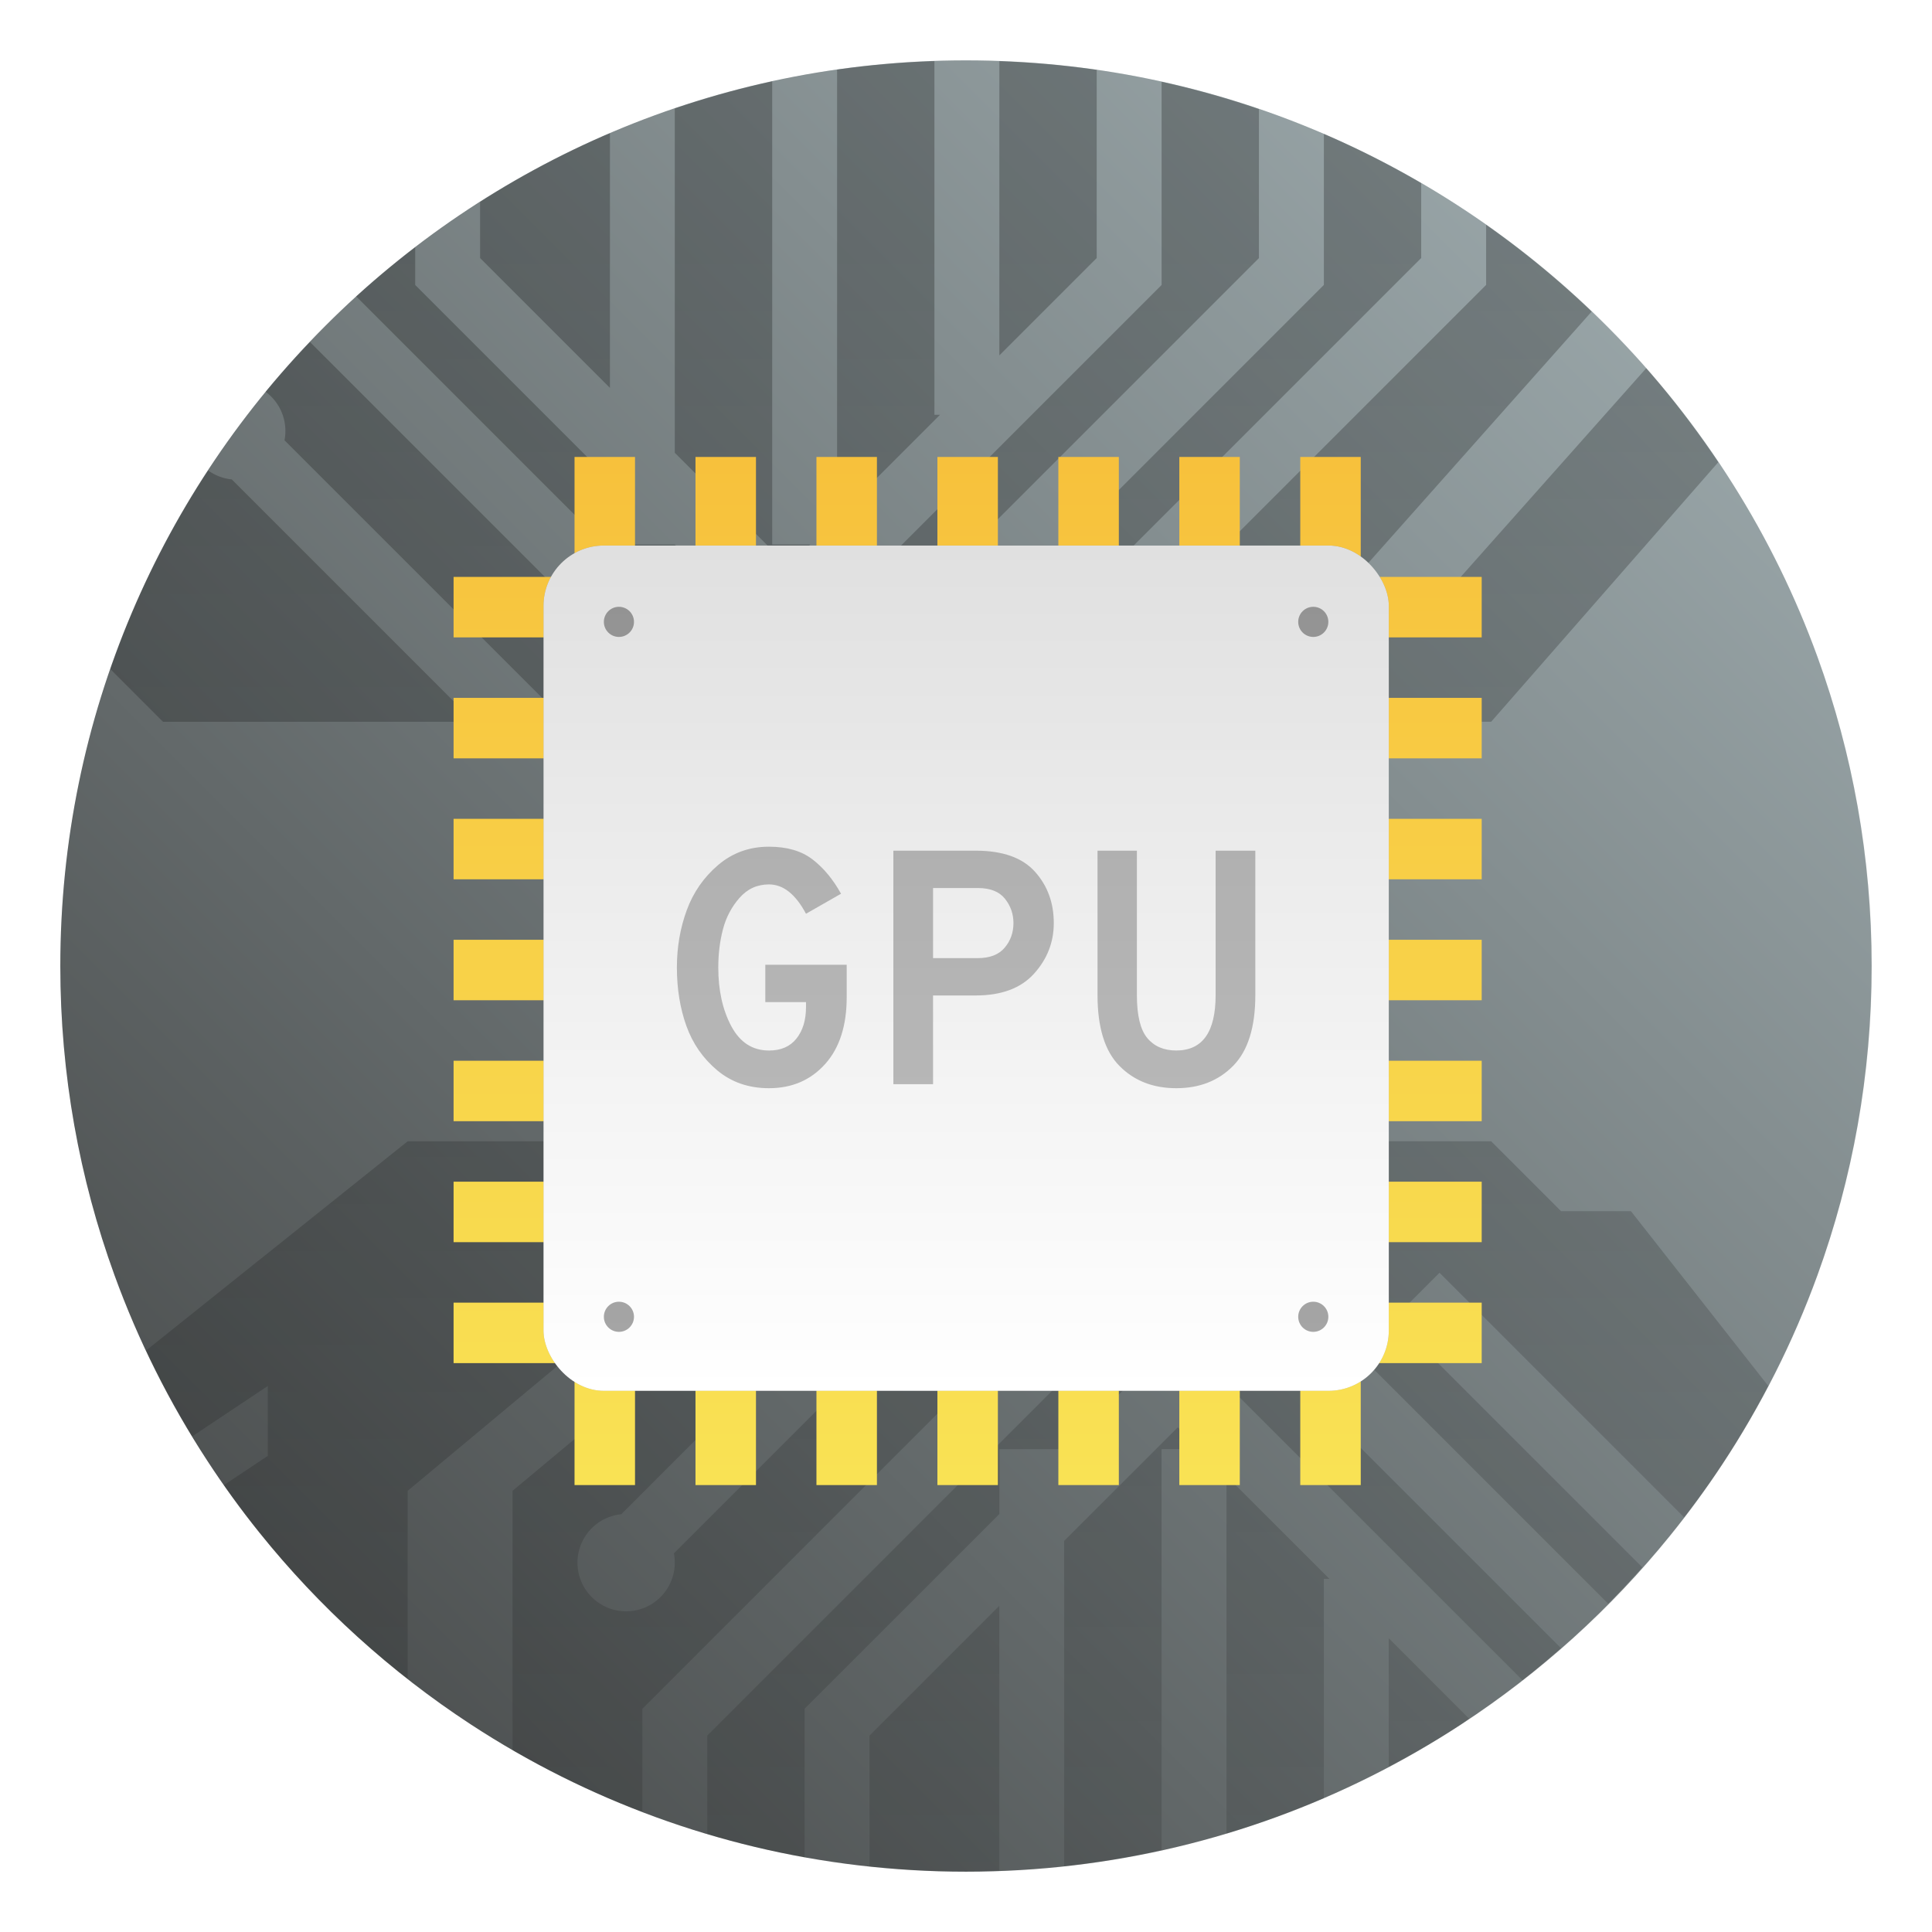 <?xml version="1.0" encoding="UTF-8"?>
<svg id="Apps-Visual-Studio-Code" width="64" height="64" enable-background="new 0 0 1024 1024" image-rendering="optimizeSpeed" version="1.1" viewBox="0 0 64 64" xmlns="http://www.w3.org/2000/svg" xmlns:cc="http://creativecommons.org/ns#" xmlns:dc="http://purl.org/dc/elements/1.1/" xmlns:rdf="http://www.w3.org/1999/02/22-rdf-syntax-ns#" xmlns:xlink="http://www.w3.org/1999/xlink">
 <defs>
  <linearGradient id="c-3" x1="32" x2="32" y1="11" y2="53" gradientUnits="userSpaceOnUse">
   <stop stop-color="#f7bd39" offset="0"/>
   <stop stop-color="#f9e657" offset="1"/>
  </linearGradient>
  <filter id="f" x="-.06" y="-.06" width="1.12" height="1.12" color-interpolation-filters="sRGB">
   <feGaussianBlur stdDeviation="0.185"/>
  </filter>
  <linearGradient id="b-5" x1="8.467" x2="8.467" y1="284.83" y2="292.24" gradientUnits="userSpaceOnUse">
   <stop stop-color="#e0e0e0" offset="0"/>
   <stop stop-color="#fff" offset="1"/>
  </linearGradient>
  <style type="text/css"/>
  <style type="text/css"/>
  <filter id="filter11290" x="-.024" y="-.024" width="1.048" height="1.048" color-interpolation-filters="sRGB">
   <feGaussianBlur stdDeviation="0.159"/>
  </filter>
  <linearGradient id="linearGradient1005" x1=".739" x2="16.388" y1="16.296" y2=".647" gradientTransform="matrix(3.78 0 0 3.78 -.132 .025)" gradientUnits="userSpaceOnUse">
   <stop stop-color="#414343" offset="0"/>
   <stop stop-color="#a5b3b6" offset="1"/>
  </linearGradient>
  <linearGradient id="linearGradient1003" x1="30" x2="30" y1="10" y2="70" gradientTransform="matrix(1.075 0 0 1.075 -2.373 -2.387)" gradientUnits="userSpaceOnUse">
   <stop offset="0"/>
   <stop stop-opacity=".35" offset="1"/>
  </linearGradient>
 </defs>
 <circle transform="matrix(3.78 0 0 3.78 -.103 .025)" cx="8.494" cy="8.46" r="7.938" filter="url(#filter11290)" opacity=".25" stroke-width=".14"/>
 <path d="m62 32c0 3.596-0.633 7.045-1.794 10.24-0.807 2.221-1.869 4.321-3.152 6.264-0.538 0.817-1.115 1.605-1.729 2.363-1.964 2.426-4.298 4.538-6.919 6.253-0.965 0.632-1.968 1.21-3.006 1.728-4.032 2.018-8.584 3.153-13.401 3.153s-9.369-1.135-13.401-3.153c-1.038-0.518-2.042-1.096-3.007-1.728-2.654-1.738-5.016-3.883-6.996-6.349-0.615-0.764-1.192-1.56-1.729-2.384-1.249-1.91-2.284-3.971-3.075-6.149-1.161-3.195-1.793-6.642-1.793-10.237 0-16.569 13.432-30.001 30.001-30.001 8.317 0 15.843 3.385 21.277 8.851 1.566 1.575 2.958 3.323 4.144 5.214 1.121 1.78 2.057 3.688 2.786 5.695 1.161 3.196 1.794 6.644 1.794 10.24z" fill="url(#linearGradient1005)" stroke-width=".117"/>
 <g fill="#5e4aa6">
  <circle cx="-1248.7" cy="-1241.6" r="0"/>
  <circle cx="-149.15" cy="23.855" r="0" fill-rule="evenodd"/>
  <g transform="matrix(3.78,0,0,3.78,-102.92,-38.72)" stroke-width=".265">
   <circle cx="-330.35" cy="-328.38" r="0"/>
   <circle cx="-312.11" cy="-326.25" r="0"/>
   <circle cx="-306.02" cy="-333.07" r="0"/>
   <circle cx="-308.84" cy="-326.01" r="0"/>
  </g>
 </g>
 <path d="m30.955 2.025c-1.09 0.037-2.167 0.13-3.225 0.281v14.844l3.41-3.41h-0.186v-11.715zm2.15 0.002v9.746l3.225-3.225v-6.234c-1.058-0.153-2.134-0.248-3.225-0.287zm-7.525 0.668c-1.1 0.24-2.175 0.542-3.227 0.898v11.406l3.764 3.762 0.723-0.723h-1.26v-15.344zm12.9 0.014v6.731l-10.844 10.844 1.168 1.166 12.9-12.9v-4.936c-1.05-0.359-2.126-0.662-3.225-0.904zm-18.275 1.701c-1.502 0.643-2.937 1.408-4.301 2.277v1.861l4.301 4.301v-8.44zm23.65 0.027v5.002l-14.443 14.445-0.607-0.607-0.607 0.607-2.08-2.082-2.082 2.082-0.605-0.607-0.607 0.607-12.555-12.555c-0.508 0.534-1.001 1.081-1.469 1.65a1.613 1.613 0 0 1 0.654 1.297 1.613 1.613 0 0 1-0.029 0.309l9.324 9.324h30.648l7.523-8.598c-0.73-1.089-1.524-2.132-2.387-3.113l-6.295 7.082h-3.473l7.961-8.959c-1.091-1.043-2.258-2.005-3.496-2.875v1.992l-14.445 14.445-1.52-1.522 13.814-13.814v-2.481c-1.038-0.605-2.113-1.152-3.225-1.631zm-30.102 3.754c-0.673 0.517-1.327 1.058-1.953 1.629l11.629 11.629 1.168-1.166-2.244-2.244h-2.148v-2.148l-6.451-6.451v-1.248zm-6.859 7.393c-1.334 2.036-2.427 4.242-3.238 6.582l1.744 1.744h10.307l-8.029-8.029a1.613 1.613 0 0 1-0.783-0.297zm28.574 22.219 0.254 0.254-13.398 13.4a1.613 1.613 0 0 1 0.029 0.309 1.613 1.613 0 0 1-1.613 1.611 1.613 1.613 0 0 1-1.611-1.611 1.613 1.613 0 0 1 1.451-1.605l12.355-12.355h-19.43l-8.664 6.93c0.459 0.978 0.971 1.927 1.529 2.844l2.502-1.668v2.314l-1.453 0.969c0.376 0.538 0.765 1.066 1.176 1.576 1.444 1.798 3.095 3.422 4.91 4.846v-6.232l6.945-5.789h3.473l-6.945 5.789v8.588c0.53 0.307 1.069 0.602 1.619 0.877 0.869 0.435 1.767 0.82 2.682 1.17v-3.414l14.443-14.445 0.607 0.607 0.607-0.607 2.08 2.082 2.082-2.082 0.605 0.607 0.607-0.607 10.963 10.963c0.388-0.391 0.763-0.793 1.129-1.205l-8.236-8.236 1.52-1.522 8.104 8.104c0.439-0.572 0.866-1.154 1.264-1.758 0.552-0.835 1.054-1.705 1.522-2.596l-4.549-5.789h-2.314l-2.316-2.316h-13.928zm0.861 6.791-12.9 12.9v3.262c1.052 0.313 2.128 0.572 3.225 0.77v-4.922l6.451-6.449v-2.15h2.148l2.244-2.242-1.168-1.168zm5.375 0-1.168 1.168 9.9 9.898c0.436-0.34 0.855-0.701 1.272-1.065l-10.004-10.002zm-2.688 2.688-3.764 3.762v10.775c1.095-0.118 2.17-0.298 3.227-0.531v-13.285h1.26l-0.723-0.721zm1.613 1.613v11.846c1.103-0.331 2.179-0.724 3.225-1.174v-7.264h0.186l-3.41-3.408zm-7.525 4.299-4.301 4.301v4.33c1.05 0.111 2.116 0.176 3.195 0.176 0.371 0 0.737-0.02 1.105-0.033v-8.773zm12.9 1.076v4.254c0.822-0.434 1.626-0.897 2.4-1.404 0.09-0.059 0.172-0.128 0.262-0.188l-2.662-2.662z" fill="url(#linearGradient1003)" opacity=".25"/>
 <g transform="translate(124.34 .048)">
  <g transform="matrix(3.78 0 0 3.78 -124.34 -1058.6)">
   <g transform="translate(0 -.009)">
    <path transform="matrix(.265 0 0 .265 0 280.07)" d="m19 15.033v3.967h-4v2h4v2h-4v2h4v2h-4v2h4v2h-4v2h4v2h-4v2h4v2h-4v2h4v2h-4v2h4v4.033h2v-4.033h2v4.033h2v-4.033h2v4.033h2v-4.033h2v4.033h2v-4.033h2v4.033h2v-4.033h2v4.033h2v-4.033h2v4.033h2v-4.033h4v-2h-4v-2h4v-2h-4v-2h4v-2h-4v-2h4v-2h-4v-2h4v-2h-4v-2h4v-2h-4v-2h4v-2h-4v-3.967h-2v3.967h-2v-3.967h-2v3.967h-2v-3.967h-2v3.967h-2v-3.967h-2v3.967h-2v-3.967h-2v3.967h-2v-3.967h-2v3.967h-2v-3.967zm2 5.967h2v2h-2zm4 0h2v2h-2zm4 0h2v2h-2zm4 0h2v2h-2zm4 0h2v2h-2zm4 0h2v2h-2zm-20 4h2v2h-2zm4 0h2v2h-2zm4 0h2v2h-2zm4 0h2v2h-2zm4 0h2v2h-2zm4 0h2v2h-2zm-20 4h2v2h-2zm4 0h2v2h-2zm4 0h2v2h-2zm4 0h2v2h-2zm4 0h2v2h-2zm4 0h2v2h-2zm-20 4h2v2h-2zm4 0h2v2h-2zm4 0h2v2h-2zm4 0h2v2h-2zm4 0h2v2h-2zm4 0h2v2h-2zm-20 4h2v2h-2zm4 0h2v2h-2zm4 0h2v2h-2zm4 0h2v2h-2zm4 0h2v2h-2zm4 0h2v2h-2zm-20 4h2v2h-2zm4 0h2v2h-2zm4 0h2v2h-2zm4 0h2v2h-2zm4 0h2v2h-2zm4 0h2v2h-2z" fill="url(#c-3)" stroke-width="3.1"/>
    <rect x="4.763" y="284.83" width="7.408" height="7.408" rx=".529" ry=".529" fill-rule="evenodd" filter="url(#f)" opacity=".5"/>
    <rect x="4.763" y="284.83" width="7.408" height="7.408" rx=".529" ry=".529" fill="url(#b-5)" fill-rule="evenodd"/>
   </g>
   <g fill-rule="evenodd">
    <circle cx="5.424" cy="285.49" r=".132" opacity=".35" style="paint-order:stroke fill markers"/>
    <circle cx="11.509" cy="285.49" r=".132" opacity=".35" style="paint-order:stroke fill markers"/>
    <circle cx="5.424" cy="291.58" r=".132" opacity=".35" style="paint-order:stroke fill markers"/>
    <circle cx="11.509" cy="291.58" r=".132" opacity=".35" style="paint-order:stroke fill markers"/>
   </g>
  </g>
  <path d="m-98.867 36q-1.006 0-1.713-0.591-0.707-0.591-1.022-1.47-0.315-0.878-0.315-1.939 0-1.006 0.326-1.895 0.326-0.889 1.039-1.497 0.713-0.608 1.685-0.608 0.895 0 1.442 0.42 0.547 0.42 0.945 1.138l-1.16 0.663q-0.519-0.972-1.226-0.972-0.586 0-0.978 0.447-0.392 0.447-0.547 1.039-0.155 0.591-0.155 1.265 0 1.138 0.431 1.945 0.431 0.807 1.249 0.807 0.597 0 0.911-0.398 0.315-0.398 0.315-1.039v-0.166h-1.348v-1.238h2.696v1.072q0 1.425-0.718 2.221-0.718 0.796-1.856 0.796zm5.436-0.133h-1.315v-7.735h2.729q1.337 0 1.961 0.696 0.624 0.696 0.624 1.702 0 0.95-0.652 1.674-0.652 0.724-1.934 0.724h-1.414zm0-6.497v2.321h1.481q0.597 0 0.889-0.343 0.293-0.343 0.293-0.818 0-0.453-0.282-0.807t-0.901-0.354zm8.055 6.63q-1.149 0-1.878-0.735-0.729-0.735-0.729-2.348v-4.784h1.304v4.784q0 1.006 0.343 1.42 0.343 0.414 0.961 0.414 1.304 0 1.304-1.834v-4.784h1.315v4.784q0 1.591-0.729 2.337-0.729 0.746-1.89 0.746z" fill-rule="evenodd" opacity=".25" stroke-width="1.506" style="isolation:isolate"/>
 </g>
</svg>

